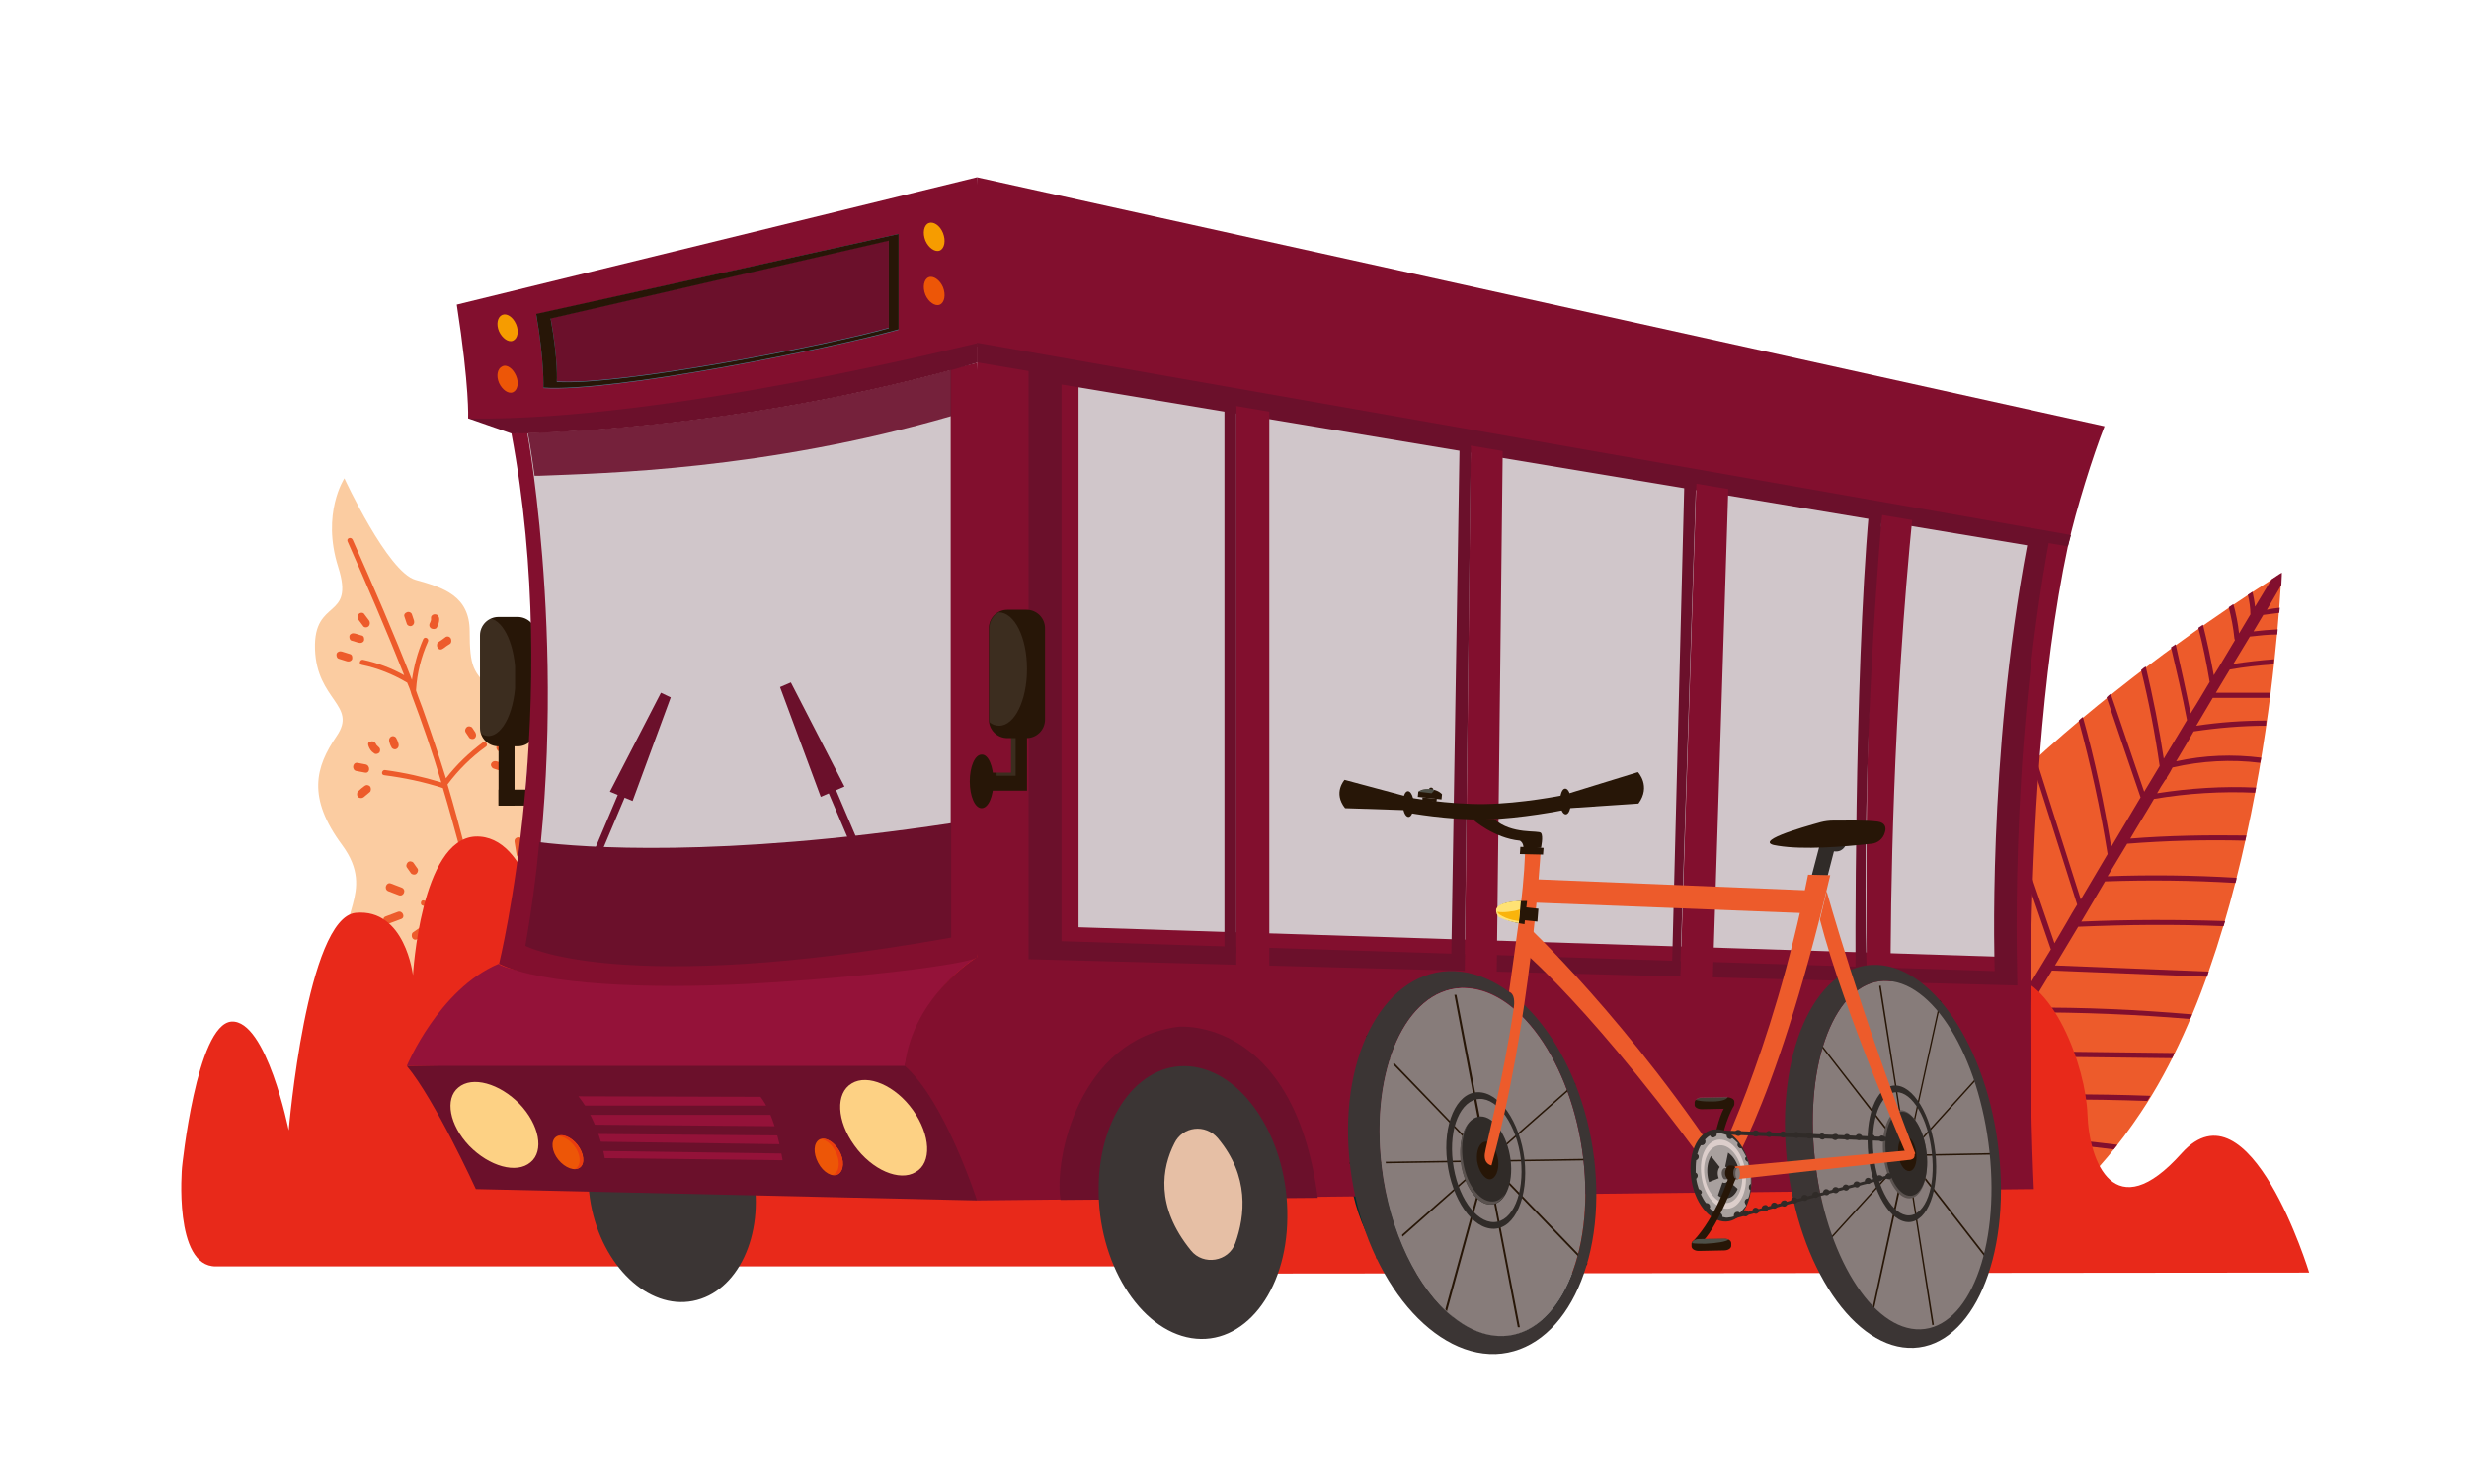 <?xml version="1.0" encoding="utf-8"?>
<!-- Generator: Adobe Illustrator 21.1.0, SVG Export Plug-In . SVG Version: 6.00 Build 0)  -->
<svg version="1.1" id="Ebene_1" xmlns="http://www.w3.org/2000/svg" xmlns:xlink="http://www.w3.org/1999/xlink" x="0px" y="0px"
	 viewBox="0 0 478.9 288" style="enable-background:new 0 0 478.9 288;" xml:space="preserve">
<style type="text/css">
	.st0{fill:#E8291A;}
	.st1{fill:#ED5B2B;}
	.st2{fill:#FBCCA1;}
	.st3{fill:#820F2E;}
	.st4{fill:#271607;}
	.st5{opacity:0.1;}
	.st6{clip-path:url(#SVGID_2_);fill:#FFFFFF;}
	.st7{fill:#3B3534;}
	.st8{fill:#6B102B;}
	.st9{fill:#002E2C;}
	.st10{fill:#941239;}
	.st11{opacity:0.9;}
	.st12{clip-path:url(#SVGID_4_);fill:#D8DADA;}
	.st13{clip-path:url(#SVGID_6_);fill:#D8DADA;}
	.st14{fill:#518198;}
	.st15{fill:#F69C00;}
	.st16{fill:#ED5607;}
	.st17{fill:#FDD184;}
	.st18{fill:#EA3C0F;}
	.st19{fill:#E6BFA5;}
	.st20{clip-path:url(#SVGID_8_);fill:#6B102B;}
	.st21{clip-path:url(#SVGID_10_);fill:#FFFFFF;}
	.st22{clip-path:url(#SVGID_12_);fill:#FFFFFF;}
	.st23{fill:#877C7A;}
	.st24{fill:#302B28;}
	.st25{fill:#5A524F;}
	.st26{fill:#A8A09E;}
	.st27{fill:#B8A8A6;}
	.st28{fill:#DCCECB;}
	.st29{opacity:0.3;}
	.st30{clip-path:url(#SVGID_14_);fill:#AADBE0;}
	.st31{opacity:0.2;}
	.st32{clip-path:url(#SVGID_16_);fill:#AADBE0;}
	.st33{fill:#FFE274;}
	.st34{fill:#FAB40C;}
	.st35{clip-path:url(#SVGID_18_);fill:#AADBE0;}
	.st36{clip-path:url(#SVGID_20_);fill:url(#SVGID_21_);}
	.st37{fill:#D78D5A;}
	.st38{fill:#D99A68;}
	.st39{fill:#66322A;}
	.st40{clip-path:url(#SVGID_23_);fill:url(#SVGID_24_);}
	.st41{fill:#BE7A50;}
	.st42{fill:#2F0C27;}
	.st43{fill:#636664;}
	.st44{fill:#4F2B1E;}
	.st45{fill:#542614;}
	.st46{fill:#79422C;}
	.st47{fill:#833500;}
	.st48{fill:#A57555;}
	.st49{fill:#485B5E;}
	.st50{fill:#7B8E91;}
	.st51{opacity:0.6;fill:#9EB1B5;}
	.st52{fill:#596D71;}
	.st53{fill:#F4931F;}
	.st54{fill:#9EB1B5;}
	.st55{fill:#FDCF0C;}
	.st56{fill:#F9AE15;}
	.st57{fill:#FFFFFF;}
	.st58{fill:#E7EAE1;}
	.st59{fill:#C6C4AF;}
	.st60{filter:url(#Adobe_OpacityMaskFilter);}
	.st61{opacity:0.1;mask:url(#SVGID_25_);}
	.st62{fill:#87442A;}
	.st63{filter:url(#Adobe_OpacityMaskFilter_1_);}
	.st64{opacity:0.1;mask:url(#SVGID_26_);}
	.st65{opacity:0.47;}
	.st66{clip-path:url(#SVGID_28_);fill:#FFFFFF;}
</style>
<path class="st1" d="M442.5,111.3c0,0-59.3,35.9-80.1,75.1c-7,13.3-9.5,24.6-9.6,33.8c-0.2,19.1,20,30.3,36.9,20.6
	c8.1-4.7,17.1-12.3,25.5-24.9C440,178.9,442.5,111.3,442.5,111.3"/>
<path class="st3" d="M383.4,212.8c1.6-2.6,3.1-5.3,4.7-7.9l33.2,0.4c0.2-0.3,0.3-0.6,0.5-1c-11-0.1-22.1-0.3-33.1-0.4
	c1.5-2.5,3-5,4.4-7.5c10.6,0,21.2,0.4,31.7,1.3c0.1-0.3,0.3-0.6,0.4-0.9c-10.5-0.9-21-1.4-31.5-1.3c1.4-2.4,2.8-4.8,4.3-7.2
	l30.1,1.2c0.1-0.3,0.2-0.6,0.3-1l-29.8-1.2c1.5-2.5,3-5,4.5-7.5c9.4-0.4,18.8-0.5,28.2-0.1c0.1-0.3,0.2-0.6,0.3-1
	c-9.3-0.3-18.6-0.3-27.9,0.1c1.5-2.6,3.1-5.2,4.6-7.8c8.5-0.3,16.9-0.2,25.3,0.3c0.1-0.3,0.2-0.6,0.2-1c-8.3-0.5-16.6-0.6-25-0.3
	c1.3-2.1,2.5-4.2,3.8-6.3c7.6-0.6,15.3-0.8,22.9-0.6c0.1-0.3,0.1-0.6,0.2-1c-7.5-0.1-15,0-22.5,0.6c1.5-2.6,3.1-5.1,4.6-7.7
	c6.5-1.1,13.1-1.5,19.6-1.2c0.1-0.3,0.1-0.6,0.2-1c-6.4-0.3-12.8,0.1-19.2,1.1c0.5-0.9,1-1.7,1.6-2.6c0.2-0.1,0.3-0.3,0.3-0.5
	c0.4-0.6,0.8-1.3,1.1-1.9c5.7-1.3,11.4-1.6,17-0.9c0.1-0.3,0.1-0.6,0.2-1c-5.5-0.7-11-0.5-16.5,0.7c1.1-1.9,2.3-3.8,3.4-5.8
	c4.7-0.7,9.4-1.1,14-1.1c0-0.3,0.1-0.7,0.1-1c-4.5,0-9,0.3-13.6,1c1.1-1.8,2.1-3.6,3.2-5.4c3.1,0,6.3,0,9.4,0c0.5,0,1,0,1.6,0
	c0-0.3,0.1-0.6,0.1-1c-0.8,0-1.5,0-2.3,0c-2.7,0-5.5,0-8.2,0c0.9-1.5,1.8-3,2.7-4.5c2.8-0.5,5.6-0.8,8.5-1c0-0.3,0.1-0.7,0.1-1
	c-2.6,0.2-5.3,0.5-7.9,0.9c1.1-1.8,2.1-3.5,3.2-5.3c1.8-0.2,3.5-0.4,5.3-0.4c0-0.3,0.1-0.7,0.1-1c-1.6,0.1-3.1,0.2-4.7,0.4l1.9-3.2
	c1-0.1,2.1-0.3,3.1-0.4c0-0.3,0.1-0.7,0.1-1c-0.8,0.1-1.7,0.2-2.5,0.4c0.9-1.6,1.9-3.2,2.8-4.8c0.1-1.5,0.1-2.4,0.1-2.4
	s-0.7,0.4-2,1.3c-1.1,1.8-2.1,3.5-3.2,5.3c-0.1-1-0.3-2-0.5-2.9c-0.3,0.2-0.6,0.4-0.9,0.6c0.3,1.2,0.5,2.5,0.5,3.8
	c-0.7,1.2-1.5,2.5-2.2,3.7c-0.2-1.9-0.6-3.9-1.1-5.7c-0.3,0.2-0.6,0.4-0.9,0.6c0.5,2,0.9,4,1.1,6.1c0,0.1,0.1,0.2,0.1,0.3
	c-1.4,2.3-2.7,4.6-4.1,6.8c-0.6-3.3-1.3-6.6-2.1-9.8c-0.3,0.2-0.6,0.4-0.9,0.6c0.9,3.4,1.6,6.9,2.2,10.5c-1.2,2-2.4,4.1-3.7,6.1
	c-0.9-4.5-1.9-9-2.9-13.4c-0.3,0.2-0.6,0.4-0.9,0.6c1.1,4.7,2.2,9.3,3.1,14.1c-1.5,2.5-3,5-4.5,7.5c-0.9-6-2.1-12-3.5-17.9
	c-0.3,0.2-0.6,0.4-0.9,0.7c1.5,6.1,2.7,12.3,3.6,18.6c-1,1.7-2,3.3-3,5c-2.2-6.3-4.3-12.7-6.5-19c-0.3,0.2-0.5,0.4-0.8,0.7
	c2.2,6.5,4.4,13,6.6,19.4c-1.9,3.2-3.8,6.4-5.7,9.6c-1.4-8.5-3.2-17-5.5-25.2c-0.3,0.2-0.6,0.5-0.8,0.7c2.3,8.5,4.2,17.1,5.6,25.9
	c-1.7,2.9-3.5,5.9-5.2,8.8c-2.9-9.1-5.8-18.2-8.7-27.4c-0.3,0.2-0.5,0.5-0.8,0.7l8.8,27.7c-0.7,1.1-1.3,2.2-2,3.4l-2.4,4.1
	c-3.4-9.9-6.8-19.8-10.2-29.7c-0.3,0.3-0.5,0.5-0.8,0.8c3.4,10,6.8,20,10.3,30.1c-1.3,2.1-2.5,4.2-3.8,6.3
	c-4.5-9.7-8.9-19.5-13.4-29.2c-0.2,0.3-0.5,0.5-0.7,0.8c4.5,9.8,8.9,19.5,13.4,29.3c0,0.1,0.1,0.1,0.1,0.1c-1.8,3-3.6,6-5.4,9
	c-4.5-10.7-9.1-21.4-13.6-32.1c-0.2,0.3-0.5,0.6-0.7,0.9c4.6,10.8,9.1,21.5,13.7,32.3c-1.3,2.3-2.7,4.5-4,6.8
	c-5.6-9.8-11.1-19.6-16.7-29.4c-0.2,0.3-0.4,0.6-0.6,0.9c5.6,9.8,11.1,19.6,16.7,29.4c-1.4,2.4-2.9,4.8-4.3,7.2
	c-6.4-8.8-12.3-17.9-17.6-27.3c-0.2,0.4-0.4,0.7-0.5,1.1c5.3,9.4,11.2,18.5,17.6,27.2c-2.3,3.9-4.6,7.8-6.9,11.7
	c-5.7-7.8-11.1-15.9-16-24.3c-0.1,0.5-0.2,0.9-0.3,1.4c4.9,8.2,10.1,16.1,15.7,23.7c0,0,0.1,0.1,0.1,0.1c-1,1.6-1.9,3.3-2.9,4.9
	c-4.9-6-9.7-12-14.6-18.1c0,0.5-0.1,1-0.1,1.5c4.7,5.8,9.4,11.7,14.1,17.5c-1,1.6-1.9,3.2-2.9,4.9c0.6,0.4,1.3,0.7,1.9,1.1
	c0.3-0.4,0.5-0.9,0.8-1.3c6.9,0.4,13.9,0.9,20.8,1.3c0.6-0.3,1.1-0.6,1.7-0.9c-7.3-0.5-14.6-0.9-22-1.4c0.9-1.4,1.7-2.9,2.6-4.3
	c8.7,0.5,17.3,0.9,26,1.4c0.4-0.3,0.8-0.6,1.2-0.9c-8.9-0.5-17.8-0.9-26.6-1.4c1.3-2.2,2.7-4.5,4-6.7c9.8,0.7,19.6,1.4,29.4,2.1
	c0.3-0.3,0.6-0.6,0.9-0.9c-9.9-0.7-19.8-1.4-29.8-2.1c1.2-2,2.3-3.9,3.5-5.9c0-0.1,0.1-0.1,0.1-0.2c10.5,0.2,21,1,31.3,2.3
	c0.2-0.3,0.5-0.6,0.7-0.9c-10.4-1.3-20.9-2.1-31.5-2.4c0.1-0.3,0.3-0.5,0.4-0.8c0,0,0.1-0.1,0.1-0.2c1-1.6,2-3.3,2.9-4.9
	c11.3-0.6,22.6-0.6,33.9-0.2c0.2-0.3,0.4-0.6,0.6-1C406,212.2,394.7,212.2,383.4,212.8"/>
<path class="st0" d="M229.8,247.1c0,0,3-42.2,10.4-42.6c7.4-0.4,12.1,18.6,12.1,18.6s3.9-36.4,14.3-37.2
	C277,185,278.7,206,278.7,206s1.7-32.9,13.2-33.3c11.5-0.4,14.6,17.4,14.6,17.4c1.9-19.8,19.7-18.3,24.9-2.4
	c5.4,16.2,6.1,27.7,6.1,27.7s1.9-21,11.3-22.6c9.3-1.6,11.8,25.3,11.8,25.3s5.9-28.8,28.2-28.8c9.4,0,15.8,17.8,16.1,26.9
	s5.2,22.2,18.3,7.5c13.2-14.6,24.7,23.2,24.7,23.2L229.8,247.1z"/>
<path class="st2" d="M115.4,181.2c-3.7-2.6-6-3.7-3.6-8.8s-1.4-6.8-5.1-9.4c-3.7-2.6-5.7-7.2-4.1-16.2c1.6-9.1-3.8-9.8-7.3-13.1
	c-3.5-3.3-4.2-4.3-4.2-11.2c0-6.9-5.1-8.5-10.5-10c-5.4-1.5-13.8-19.7-13.8-19.7s-4.5,6.8-1.2,17.2c3.3,10.4-4.8,5.9-4.5,15.9
	c0.3,10,8.3,10.9,4.2,16.9c-4.1,6-5.8,11.9,1.1,21.2c6.8,9.3-1.9,14,1.6,21.7c3.4,7.7,11.3,3.6,11.2,11c-0.2,7.5-2,10.7,4.9,13.3
	s3,11.2,11.2,16c0.3,0.2,0.6,0.4,1,0.5c9.6,4.8,20.8-0.7,22.7-11.3c0.4-2.4,0.3-4.7-0.8-6.3c-4.3-6.6-3.5-7,1.4-11.5
	C124.4,192.9,119.1,183.7,115.4,181.2"/>
<path class="st1" d="M93.7,144c-2.7,2-5.1,4.3-7.2,7c-1.3-4.2-2.7-8.4-4.2-12.6c-0.5-1.5-1.1-2.9-1.6-4.4c0-0.1,0-0.1,0-0.2
	c0.2-3.2,1-6.4,2.3-9.3c0.3-0.6-0.6-1.1-0.9-0.5c-1.1,2.5-1.8,5.2-2.2,7.9c-3.6-9.2-7.5-18.2-11.5-27.2c-0.3-0.6-1.2-0.3-1,0.3
	c3.8,8.6,7.5,17.2,11,26c-2.5-1.4-5.2-2.4-8-3c-0.6-0.1-0.9,0.9-0.2,1c3,0.6,6,1.8,8.7,3.4c0,0,0.1,0,0.1,0.1
	c0.3,0.7,0.6,1.4,0.8,2.2c2.1,5.6,4.1,11.3,5.8,17.1c-3.6-1.1-7.2-1.9-10.9-2.4c-0.6-0.1-0.9,0.9-0.2,1c3.9,0.5,7.7,1.3,11.4,2.5
	c1.2,4,2.3,8.1,3.4,12.1c1.1,4.4,2.2,8.9,3.3,13.3c-3.4-1.5-6.9-2.7-10.4-3.6c-0.6-0.2-0.8,0.9-0.2,1c3.6,1,7.2,2.2,10.7,3.8
	c0.1,0,0.2,0,0.2,0c1.3,5.5,2.6,10.9,4,16.4c0.3,1,0.5,2.1,0.8,3.1c-2.8-1-5.6-1.5-8.5-1.8c-0.7-0.1-0.6,1,0.1,1.1
	c2.9,0.2,5.8,0.9,8.6,1.9c0.1,0,0.1,0,0.2,0c2.3,8.6,3.7,13.7,6.9,22.1c3.8,10,0.3-1.8-1.3-6.6c-1.7-5.1-3.2-10.2-4.6-15.4
	c0,0,0,0,0-0.1c2.5-2.5,5.2-4.7,8.2-6.7c0.5-0.4,0-1.3-0.6-0.9c-2.8,1.9-5.4,4.1-7.9,6.4c-1.8-6.7-3.4-13.4-5-20.1
	c2.7-2.6,5.4-5.3,8.1-7.9c0.5-0.5-0.3-1.2-0.8-0.7c-2.5,2.5-5.1,4.9-7.6,7.4c-2.1-8.5-4.2-17.1-6.7-25.5c2.1-2.8,4.6-5.3,7.4-7.3
	C94.8,144.6,94.2,143.6,93.7,144"/>
<path class="st1" d="M68.2,124.3c0.5,0.1,0.9,0.3,1.4,0.4c0.4,0.1,0.8,0,1-0.4c0.1-0.4,0-0.9-0.4-1c-0.5-0.1-0.9-0.3-1.4-0.4
	c-0.4-0.1-0.8,0-1,0.4C67.7,123.6,67.8,124.2,68.2,124.3"/>
<path class="st1" d="M69.5,120.2c0.3,0.4,0.6,0.8,0.9,1.2c0.2,0.4,0.8,0.4,1.1,0.1c0.3-0.3,0.3-0.8,0.1-1.1l-0.9-1.2
	c-0.2-0.4-0.8-0.4-1.1-0.1C69.3,119.4,69.3,119.9,69.5,120.2"/>
<path class="st1" d="M65.7,127.8l1.6,0.5c0.4,0.1,0.8,0,1-0.4c0.1-0.4,0-0.9-0.4-1l-1.6-0.5c-0.4-0.1-0.8,0-1,0.4
	C65.2,127.1,65.3,127.7,65.7,127.8"/>
<path class="st1" d="M78.5,119.8c0.1,0.4,0.3,0.8,0.4,1.2c0.1,0.4,0.7,0.6,1,0.4c0.4-0.2,0.5-0.6,0.4-1l-0.4-1.2
	c-0.1-0.4-0.7-0.6-1-0.4C78.4,119,78.3,119.4,78.5,119.8"/>
<path class="st1" d="M83.6,119.8c0,0.1,0,0.2,0,0.3c0,0.1,0,0.1,0,0.2c0-0.1,0-0.1,0,0c0,0.1-0.1,0.2-0.1,0.3c0,0-0.1,0.3-0.1,0.2
	c-0.2,0.4-0.2,0.8,0.2,1.1c0.3,0.2,0.9,0.2,1.1-0.1c0.3-0.5,0.5-1.1,0.5-1.7c0-0.4-0.3-0.9-0.7-0.9
	C84.1,119.1,83.6,119.4,83.6,119.8"/>
<path class="st1" d="M86.3,123.7c-0.4,0.3-0.8,0.6-1.3,0.9c-0.3,0.2-0.3,0.8-0.1,1.1c0.3,0.4,0.7,0.4,1.1,0.1
	c0.4-0.3,0.8-0.6,1.3-0.9c0.3-0.2,0.3-0.8,0.1-1.1C87.1,123.4,86.6,123.4,86.3,123.7"/>
<path class="st1" d="M70.5,154.7l1.2-1c0.3-0.2,0.3-0.8,0.1-1.1c-0.3-0.3-0.7-0.4-1.1-0.1c-0.4,0.3-0.8,0.6-1.2,1
	c-0.3,0.2-0.3,0.8-0.1,1.1C69.7,154.9,70.2,154.9,70.5,154.7"/>
<path class="st1" d="M69.2,149.6c0.5,0.1,1.1,0.2,1.6,0.3c1,0.2,1.1-1.4,0.1-1.6c-0.5-0.1-1.1-0.2-1.6-0.3
	C68.3,147.9,68.2,149.5,69.2,149.6"/>
<path class="st1" d="M71.5,144.8c0.2,0.5,0.5,1,1,1.3c0.3,0.3,0.8,0.2,1.1-0.1c0.2-0.4,0.2-0.8-0.2-1.1c0,0-0.2-0.2-0.1-0.1
	c-0.1-0.1-0.1-0.1-0.2-0.2c0,0-0.1-0.1-0.1-0.1c0,0.1,0,0.1,0,0c0-0.1-0.1-0.2-0.1-0.2c-0.2-0.4-0.7-0.6-1-0.4
	C71.4,143.9,71.3,144.3,71.5,144.8"/>
<path class="st1" d="M75.5,143.9c0.1,0.3,0.2,0.7,0.4,1c0.1,0.4,0.7,0.6,1,0.4c0.4-0.2,0.5-0.6,0.4-1c-0.1-0.3-0.2-0.7-0.4-1
	c-0.1-0.4-0.7-0.6-1-0.4C75.5,143.1,75.4,143.5,75.5,143.9"/>
<path class="st1" d="M90.4,142.2c0.2,0.3,0.4,0.6,0.6,0.9c0.2,0.3,0.8,0.4,1.1,0.1c0.3-0.3,0.3-0.7,0.1-1.1
	c-0.2-0.3-0.4-0.6-0.6-0.9c-0.2-0.3-0.8-0.4-1.1-0.1C90.2,141.4,90.1,141.8,90.4,142.2"/>
<path class="st1" d="M95.3,140.2l-0.5,1.2c-0.2,0.4,0.1,0.9,0.4,1c0.4,0.2,0.8,0,1-0.4l0.5-1.2c0.2-0.4-0.1-0.9-0.4-1
	C95.8,139.6,95.4,139.8,95.3,140.2"/>
<path class="st1" d="M98.5,144.2c-0.5,0-1,0.1-1.6,0.1c-0.4,0-0.7,0.5-0.6,0.9c0.1,0.4,0.5,0.7,0.9,0.7c0.5,0,1-0.1,1.6-0.1
	c0.4,0,0.7-0.5,0.6-0.9C99.4,144.5,99,144.2,98.5,144.2"/>
<path class="st1" d="M95.7,149.1c0.5,0.2,1,0.3,1.6,0.5c0.4,0.1,0.8,0,1-0.4c0.1-0.4,0-0.9-0.4-1c-0.5-0.2-1-0.3-1.6-0.5
	c-0.4-0.1-0.8,0-1,0.4C95.1,148.4,95.3,148.9,95.7,149.1"/>
<path class="st1" d="M81.4,180c-0.4,0.3-0.9,0.6-1.3,0.9c-0.3,0.2-0.3,0.8-0.1,1.1c0.3,0.4,0.7,0.4,1.1,0.1c0.4-0.3,0.9-0.6,1.3-0.9
	c0.3-0.2,0.3-0.8,0.1-1.1C82.2,179.8,81.8,179.7,81.4,180"/>
<path class="st1" d="M77.2,176.9c-0.8,0.3-1.6,0.6-2.4,0.9c-0.9,0.3-0.3,1.8,0.6,1.4c0.8-0.3,1.6-0.6,2.4-0.9
	C78.7,178,78.1,176.6,77.2,176.9"/>
<path class="st1" d="M75.3,172.9c0.7,0.3,1.4,0.5,2.1,0.8c0.9,0.3,1.5-1.1,0.5-1.5c-0.7-0.3-1.4-0.5-2.1-0.8
	C74.9,171.1,74.4,172.5,75.3,172.9"/>
<path class="st1" d="M79,168.4c0.2,0.3,0.5,0.7,0.7,1c0.2,0.3,0.8,0.4,1.1,0.1c0.3-0.3,0.4-0.8,0.1-1.1c-0.2-0.3-0.5-0.7-0.7-1
	c-0.2-0.3-0.8-0.4-1.1-0.1C78.8,167.6,78.7,168.1,79,168.4"/>
<path class="st1" d="M84.9,170.2l0.3,1.8c0.2,1,1.6,0.8,1.5-0.2c-0.1-0.6-0.2-1.2-0.3-1.8C86.2,169,84.7,169.2,84.9,170.2"/>
<path class="st1" d="M96.5,169.8c0.2,0.5,0.5,0.9,0.7,1.4c0.2,0.4,0.6,0.6,1,0.4c0.4-0.2,0.6-0.6,0.4-1c-0.2-0.5-0.5-0.9-0.7-1.4
	c-0.2-0.4-0.6-0.6-1-0.4C96.5,168.9,96.3,169.4,96.5,169.8"/>
<path class="st1" d="M99.8,163.3c0.1,0.8,0.3,1.7,0.4,2.5c0.2,1,1.7,0.8,1.5-0.2c-0.1-0.8-0.3-1.7-0.4-2.5
	C101.2,162.1,99.7,162.3,99.8,163.3"/>
<path class="st1" d="M105.5,167.9c-0.7,0.5-1.3,0.9-2,1.4c-0.8,0.6,0.2,1.8,1,1.2c0.7-0.5,1.3-0.9,2-1.4
	C107.3,168.6,106.3,167.4,105.5,167.9"/>
<path class="st1" d="M107.7,173.5c-0.7,0.1-1.4,0.2-2.2,0.3c-1,0.1-0.7,1.7,0.3,1.6c0.7-0.1,1.4-0.2,2.2-0.3
	C108.9,174.9,108.7,173.4,107.7,173.5"/>
<path class="st1" d="M106.3,178c-1.1-0.2-2.2-0.3-3.3-0.2c-1,0.1-0.7,1.6,0.3,1.6c1-0.1,1.9,0,2.9,0.2
	C107.1,179.8,107.3,178.2,106.3,178"/>
<path class="st1" d="M89.6,203.1c-0.5,0.6-0.9,1.3-1.4,1.9c-0.6,0.8,0.7,1.7,1.2,1c0.5-0.6,0.9-1.3,1.4-1.9
	C91.3,203.3,90.1,202.3,89.6,203.1"/>
<path class="st1" d="M85.6,202.9c0.6-0.2,1.2-0.4,1.8-0.7c0.4-0.1,0.5-0.7,0.4-1c-0.2-0.4-0.6-0.6-1-0.4c-0.6,0.2-1.2,0.4-1.8,0.7
	c-0.4,0.1-0.5,0.7-0.4,1C84.8,202.9,85.3,203.1,85.6,202.9"/>
<path class="st1" d="M82.8,197.9c0.6-0.1,1.2-0.2,1.8-0.2c1-0.1,0.7-1.7-0.3-1.6c-0.6,0.1-1.2,0.2-1.8,0.2
	C81.6,196.5,81.8,198,82.8,197.9"/>
<path class="st1" d="M86.5,192.6c0.4,0.4,0.9,0.7,1.3,1.1c0.3,0.3,0.8,0.2,1-0.1c0.2-0.4,0.2-0.8-0.2-1.1c-0.4-0.4-0.9-0.7-1.3-1.1
	c-0.3-0.3-0.8-0.2-1,0.1C86.1,191.9,86.2,192.4,86.5,192.6"/>
<path class="st1" d="M91.2,193.5c0.2,0.5,0.3,0.9,0.5,1.4c0.1,0.4,0.7,0.6,1,0.4c0.4-0.2,0.5-0.6,0.4-1l-0.5-1.4
	c-0.1-0.4-0.7-0.6-1-0.4C91.2,192.6,91.1,193.1,91.2,193.5"/>
<path class="st1" d="M101.4,191.2c-0.1,0.6-0.1,1.2-0.2,1.8c-0.1,1,1.4,1.2,1.5,0.2c0.1-0.6,0.1-1.2,0.2-1.8
	C103,190.4,101.5,190.2,101.4,191.2"/>
<path class="st1" d="M105.2,188.7c0,0.6-0.1,1.3-0.3,1.9c-0.3,0.9,1.1,1.6,1.4,0.6c0.2-0.7,0.4-1.5,0.3-2.3c0-0.4-0.2-0.8-0.7-0.9
	C105.6,187.9,105.2,188.2,105.2,188.7"/>
<path class="st1" d="M110.7,188.7c-0.5,0.6-1.1,1.2-1.8,1.6c-0.3,0.2-0.3,0.8-0.1,1.1c0.3,0.4,0.7,0.4,1.1,0.1
	c0.8-0.5,1.5-1.2,2.1-1.9C112.5,188.9,111.3,188,110.7,188.7"/>
<path class="st1" d="M113,192.9c-0.8,0.2-1.6,0.5-2.5,0.7c-0.4,0.1-0.5,0.7-0.4,1c0.2,0.4,0.6,0.5,1,0.4c0.8-0.2,1.6-0.5,2.5-0.7
	c0.4-0.1,0.5-0.7,0.4-1C113.8,192.9,113.4,192.8,113,192.9"/>
<path class="st1" d="M110.8,197.6c-1.6-0.2-3.1-0.3-4.7-0.5c-1-0.1-1.1,1.4-0.1,1.6c1.6,0.2,3.1,0.3,4.7,0.5
	C111.6,199.3,111.8,197.7,110.8,197.6"/>
<path class="st1" d="M105.9,200.8c-0.7,0.1-1.3,0.2-2,0.3c-1,0.1-0.7,1.7,0.3,1.6l2-0.3C107.1,202.2,106.9,200.6,105.9,200.8"/>
<path class="st0" d="M35.3,226.5c0,0,2.8-27.8,9.6-28.3c6.8-0.4,11.1,21.1,11.1,21.1S59.5,178,69,177.1c9.6-0.9,11.1,12.1,11.1,12.1
	s1.5-26.4,12.1-26.9c10.6-0.4,13.3,19.7,13.3,19.7c1.8-22.4,16.4-22,16.6-2.7c0.2,19.3,11.8,31.4,11.8,31.4s1.8-23.8,10.3-25.6
	c8.6-1.8,10.8,28.7,10.8,28.7s3-35.9,12.3-35c9.3,0.9,9.6,29.4,9.6,29.4s0.8-34.8,9.3-33.4c8.6,1.3,7,31.4,7.3,41.7
	c0.3,10.3-0.9,11.2,11.2-5.4c12.1-16.6,24.5,34.6,24.5,34.6l-187.3,0C33.6,245.8,35.3,226.5,35.3,226.5"/>
<rect x="96.7" y="133.3" class="st4" width="3.1" height="23"/>
<path class="st4" d="M104,141.2c0,2-1.6,3.6-3.6,3.6h-3.7c-2,0-3.6-1.6-3.6-3.6v-17.9c0-2,1.6-3.6,3.6-3.6h3.7c2,0,3.6,1.6,3.6,3.6
	V141.2z"/>
<g class="st5">
	<g>
		<defs>
			<rect id="SVGID_1_" x="93" y="120" width="6.9" height="22.8"/>
		</defs>
		<clipPath id="SVGID_2_">
			<use xlink:href="#SVGID_1_"  style="overflow:visible;"/>
		</clipPath>
		<path class="st6" d="M100,131.4c0-6-2.2-10.9-4.9-11.4c-1.2,0.6-2,1.8-2,3.2v17.9c0,0.5,0.1,0.9,0.3,1.3c0.4,0.2,0.8,0.4,1.3,0.4
			C97.6,142.8,100,137.7,100,131.4"/>
	</g>
</g>
<rect x="96.7" y="153.2" class="st4" width="7.1" height="3.1"/>
<path class="st7" d="M146.1,227.7c2.2,12-3,23-11.7,24.7s-17.6-6.8-19.8-18.8c-2.2-12,3-23,11.7-24.7
	C135,207.3,143.9,215.7,146.1,227.7"/>
<path class="st8" d="M78.9,206.8c5.5,6.6,13.4,23.9,13.4,23.9l97.2,2.2c0,0,1.4-15.9-9.7-27.8L78.9,206.8z"/>
<path class="st9" d="M279.3,226.7c1.9,10.2-0.4,19.3-5.1,20.2c-4.8,0.9-10.2-6.7-12.1-16.9c-1.9-10.2,0.4-19.3,5.1-20.2
	C272,208.8,277.4,216.4,279.3,226.7"/>
<path class="st10" d="M78.9,206.8c0,0,6.2-14.9,17.8-19.8c0,0,3.2,3.2,35.2,3.2c32,0,57.6-4.5,57.6-4.5s-11.4,6.7-14,21.1H78.9z"/>
<path class="st3" d="M96.8,187c0,0,12.3-50.2,2.4-102.9c0,0,64-7.3,90.3-13.7c0,0,8.1,75.1,0,115.4c-2.5,1.3-21.2,3.8-44.6,5.1
	C126.1,191.9,105.2,191.1,96.8,187"/>
<g class="st11">
	<g>
		<defs>
			<rect id="SVGID_3_" x="102.4" y="71.5" width="82.1" height="115"/>
		</defs>
		<clipPath id="SVGID_4_">
			<use xlink:href="#SVGID_3_"  style="overflow:visible;"/>
		</clipPath>
		<path class="st12" d="M102.7,84l-0.4,0.1c0,0,8.9,48.3,0,98.4c0,0,17.9,9.9,82.1-1.6V71.5C156.1,78.7,115.3,83.7,102.7,84"/>
	</g>
</g>
<path class="st3" d="M189.5,232.9l205-2.2c0,0-3.8-75.8,6.6-124.7c1.6-7.3,4.9-17.7,7.1-23.3L189.5,34.4v151.3c0,0-12.4,7.5-14,21.1
	C183.3,213.6,189.5,232.9,189.5,232.9"/>
<g class="st11">
	<g>
		<defs>
			<rect id="SVGID_5_" x="209.2" y="71.2" width="187.5" height="114.5"/>
		</defs>
		<clipPath id="SVGID_6_">
			<use xlink:href="#SVGID_5_"  style="overflow:visible;"/>
		</clipPath>
		<path class="st13" d="M209.2,71.2v108.7l181.1,5.8c0,0-1.4-39.5,6.4-81.1L209.2,71.2z"/>
	</g>
</g>
<path class="st3" d="M189.5,34.4l3.1,31.6c6.4,0-73,18-101.8,15.2c0,0,0.3-5.9-2.2-22.1L189.5,34.4z"/>
<path class="st14" d="M174.3,45.4V64c-13.3,3.7-55.6,12.2-68.9,11.3c0,0,0.2-5.3-1.4-14.3L174.3,45.4z"/>
<path class="st15" d="M182.9,45.2c0.6,1.5,0.3,3-0.6,3.4c-0.9,0.4-2.2-0.5-2.8-1.9c-0.6-1.5-0.3-3,0.6-3.4S182.3,43.7,182.9,45.2"/>
<path class="st16" d="M182.9,55.7c0.6,1.5,0.3,3-0.6,3.4c-0.9,0.4-2.2-0.5-2.8-1.9c-0.6-1.5-0.3-3,0.6-3.4S182.3,54.3,182.9,55.7"/>
<path class="st15" d="M100.1,62.9c0.6,1.4,0.3,2.8-0.6,3.2c-0.9,0.4-2.1-0.5-2.7-1.8c-0.6-1.4-0.3-2.8,0.6-3.2
	C98.3,60.7,99.5,61.5,100.1,62.9"/>
<path class="st16" d="M100.1,72.9c0.6,1.4,0.3,2.8-0.6,3.2c-0.9,0.4-2.1-0.5-2.7-1.8c-0.6-1.4-0.3-2.8,0.6-3.2
	C98.3,70.6,99.5,71.5,100.1,72.9"/>
<path class="st17" d="M100.8,214.2c-3.9-4-9.2-5.5-11.9-3.2c-2.7,2.2-1.7,7.3,2.1,11.3c3.9,4,9.2,5.5,11.9,3.2
	C105.6,223.3,104.6,218.2,100.8,214.2"/>
<path class="st17" d="M177.1,215.4c-3.4-4.8-8.8-7.1-11.9-5.2c-3.2,1.9-2.9,7.3,0.5,12c3.4,4.8,8.8,7.1,11.9,5.2
	C180.8,225.6,180.5,220.2,177.1,215.4"/>
<path class="st16" d="M162.8,223.3c1,1.8,0.9,3.8-0.2,4.5s-2.9-0.3-3.9-2.2s-0.9-3.8,0.2-4.5C160,220.5,161.7,221.4,162.8,223.3"/>
<path class="st18" d="M162.8,223.3c-0.9-1.6-2.4-2.6-3.5-2.3c1,0.2,2,1,2.7,2.3c1,1.8,0.9,3.8-0.2,4.5c-0.1,0.1-0.2,0.1-0.4,0.1
	c0.4,0.1,0.8,0,1.2-0.1C163.7,227.1,163.8,225.1,162.8,223.3"/>
<path class="st16" d="M112,222.1c1.3,1.6,1.5,3.6,0.5,4.4c-1,0.8-2.9,0.1-4.2-1.5c-1.3-1.6-1.5-3.6-0.5-4.4
	C108.8,219.8,110.7,220.5,112,222.1"/>
<path class="st18" d="M112,222.1c-1.2-1.5-2.8-2.2-3.8-1.7c1,0,2.2,0.7,3.1,1.8c1.3,1.6,1.5,3.6,0.5,4.4c-0.1,0.1-0.2,0.1-0.4,0.2
	c0.4,0,0.8-0.1,1.1-0.3C113.5,225.8,113.2,223.8,112,222.1"/>
<path class="st8" d="M369.4,200.2c-9.9,1.8-9.2,22.2-8.5,30.6l27-0.3C384.1,197.3,369.4,200.2,369.4,200.2"/>
<path class="st8" d="M228.6,199.2c-19.1,2.4-24.2,25.3-22.9,33.6l49.9-0.4C251,197.1,228.6,199.2,228.6,199.2"/>
<path class="st10" d="M111.6,212.5l36.5,0.1c0,0,2.8,2.9,4.4,12.7l-35.6-0.4C116.8,224.8,115.7,217.7,111.6,212.5"/>
<path class="st8" d="M147.9,212l-37.1-0.1c4.2,5.7,5.4,13.4,5.4,13.4l36.8,0.5C151.3,215.2,147.9,212,147.9,212 M112.2,212.7
	l35.3,0.1c0,0,2.7,2.8,4.3,12.3l-34.5-0.4C117.3,224.6,116.2,217.7,112.2,212.7"/>
<path class="st8" d="M149.3,214.5H113c0.4,0.6,0.7,1.2,1,1.8h36.1C149.8,215.6,149.5,215,149.3,214.5"/>
<path class="st8" d="M150.9,218.5l-36-0.3c0.3,0.6,0.5,1.2,0.7,1.8l35.8,0.3C151.2,219.6,151,219.1,150.9,218.5"/>
<path class="st8" d="M151.8,222l-35.8-0.5c0.2,0.7,0.4,1.3,0.5,1.8l35.6,0.5C152,223.1,151.9,222.6,151.8,222"/>
<path class="st8" d="M90.9,81.2l8.3,2.9c0,0,42.9,0,90.3-13.7v-3.8C189.5,66.5,129.5,81.8,90.9,81.2"/>
<path class="st8" d="M172.4,46.6v17c-12.2,3.4-52.2,11.2-64.4,10.4c0,0,0.3-4-1.2-12.3L172.4,46.6z"/>
<path class="st4" d="M104,60.9c1.6,9.1,1.4,14.3,1.4,14.3c13.4,0.9,55.7-7.6,68.9-11.3V45.4L104,60.9z M172.4,63.7
	c-12.2,3.4-52.2,11.2-64.4,10.4c0,0,0.3-4-1.2-12.3l65.6-15.1V63.7z"/>
<path class="st7" d="M249.7,236.2c-0.1,14.5-8.5,25-18.6,23.4c-10.1-1.6-18.2-14.7-18-29.2c0.1-14.5,8.5-25,18.6-23.4
	C241.8,208.6,249.9,221.7,249.7,236.2"/>
<path class="st19" d="M227.8,221.8c-2.4,4.7-3.8,12.2,3.2,20.8c2.4,3,7.3,2.2,8.6-1.4c1.9-5.3,2.8-13-3.4-20.4
	C233.8,218,229.4,218.5,227.8,221.8"/>
<path class="st7" d="M381.9,227.7c1.3,12-2.2,22.2-7.7,22.8c-5.6,0.6-11.1-8.6-12.4-20.7s2.2-22.2,7.7-22.8
	C375.1,206.5,380.6,215.7,381.9,227.7"/>
<path class="st19" d="M369.4,221.7c-0.7,3.4-0.9,7.8,1,12.6c1.3,3.2,6,2.7,6.5-0.7c0.5-3.7,0.5-8.1-1.2-12.4
	C374.4,218.2,370.1,218.6,369.4,221.7"/>
<path class="st8" d="M397.7,103.6L199.5,70.7v115.4l191.8,5.1C391.4,191.2,389.4,147.7,397.7,103.6 M205.9,182.6v-108l187.3,31.2
	c-7.8,41.3-6.3,82.6-6.3,82.6L205.9,182.6z"/>
<polygon class="st3" points="239.8,76.5 239.8,189.1 246.2,189.1 246.2,77.4 "/>
<polygon class="st3" points="285.3,84.1 284.1,189.8 290.3,189.9 291.5,85.2 "/>
<polygon class="st3" points="329.1,91.6 325.9,190.5 332.2,190.6 335.3,92.6 "/>
<path class="st3" d="M371.1,98.7l-5.8-1c-3.8,28.1-3.3,73.5-3.2,93.3l4.6,0.1C366.7,174.7,367.1,138.4,371.1,98.7"/>
<polygon class="st8" points="189.5,70.3 401.1,106 401.7,103.8 189.5,66.5 "/>
<path class="st8" d="M104.6,163.4c-0.6,6.6-1.5,13.3-2.7,20.1c0,0,18.3,9.9,82.6-1.6v-22.2C139.5,166.5,112.7,164.4,104.6,163.4"/>
<polygon class="st8" points="168.9,169.1 167.5,169.8 155.6,141.8 157,141.2 "/>
<polygon class="st8" points="159.2,154.6 163.8,152.6 153.4,132.4 151.3,133.3 "/>
<polygon class="st8" points="113.5,169.2 114.8,169.8 126,143.3 124.7,142.7 "/>
<polygon class="st8" points="122.7,155.4 118.3,153.6 128.2,134.4 130.1,135.3 "/>
<g class="st11">
	<g>
		<defs>
			<rect id="SVGID_7_" x="102.4" y="71.7" width="82.1" height="20.6"/>
		</defs>
		<clipPath id="SVGID_8_">
			<use xlink:href="#SVGID_7_"  style="overflow:visible;"/>
		</clipPath>
		<path class="st20" d="M104.8,92.3c12.3-0.5,43.6-1.1,79.8-11.6v-9c-35.3,9.6-67.2,11.7-79.8,12.2c-0.7,0-1.4,0.1-2,0.1l-0.4,0.1
			c0,0,0.6,3,1.3,8.3C104,92.4,104.3,92.4,104.8,92.3"/>
	</g>
</g>
<rect x="237.5" y="79" class="st8" width="2.3" height="106"/>
<polygon class="st8" points="285.3,86.8 284.1,186.2 281.5,185.7 283.1,86.8 "/>
<polygon class="st8" points="329,92.9 325.9,188.3 324.3,188.3 326.7,93.7 "/>
<path class="st8" d="M365.1,99.4c0,0-4.3,45.7-3,89.8h-2.2c0,0-0.3-57,2.6-89.8H365.1z"/>
<path class="st4" d="M192.7,151.6c0,2.9-1,5.2-2.3,5.2c-1.3,0-2.3-2.3-2.3-5.2c0-2.9,1-5.2,2.3-5.2
	C191.7,146.3,192.7,148.7,192.7,151.6"/>
<polygon class="st4" points="196.1,130.8 196.1,149.9 189.7,149.9 189.7,153.4 199.2,153.4 199.2,130.8 "/>
<g class="st5">
	<g>
		<defs>
			<rect id="SVGID_9_" x="193.3" y="142.1" width="3.7" height="8.4"/>
		</defs>
		<clipPath id="SVGID_10_">
			<use xlink:href="#SVGID_9_"  style="overflow:visible;"/>
		</clipPath>
		<polygon class="st21" points="196.1,142.1 196.1,149.9 193.3,149.9 193.3,150.6 197,150.6 197,142.1 		"/>
	</g>
</g>
<path class="st4" d="M202.7,139.6c0,2-1.6,3.6-3.6,3.6h-3.7c-2,0-3.6-1.6-3.6-3.6v-17.7c0-2,1.6-3.6,3.6-3.6h3.7
	c2,0,3.6,1.6,3.6,3.6V139.6z"/>
<g class="st5">
	<g>
		<defs>
			<rect id="SVGID_11_" x="191.9" y="118.8" width="7.3" height="22"/>
		</defs>
		<clipPath id="SVGID_12_">
			<use xlink:href="#SVGID_11_"  style="overflow:visible;"/>
		</clipPath>
		<path class="st22" d="M199.2,129.8c0-6.1-2.4-11-5.5-11c-1.1,0.6-1.8,1.8-1.8,3.1v17.7c0,0.2,0,0.4,0.1,0.6
			c0.6,0.4,1.1,0.6,1.8,0.6C196.8,140.8,199.2,135.9,199.2,129.8"/>
	</g>
</g>
<g>
	<path class="st23" d="M386.9,225.8c-2-18.9-10.9-36.5-20.7-35.4c-0.4,0,0.8,0,1.2,0.1c-0.7-0.1-1.3-0.2-2-0.2
		C356,190.6,350,206,352,224.7c1.4,12.9,5.5,24.4,11.4,29.9C381.6,269.5,388.2,238.2,386.9,225.8"/>
	<path class="st23" d="M307.1,224.8c-2.2-18.7-12.8-33.5-23.6-33.1c-10.8,0.4-17.7,15.8-15.5,34.5s12.8,33.5,23.6,33.1
		C302.3,258.8,309.3,243.4,307.1,224.8"/>
	<polygon class="st4" points="369.8,225 374.8,257.1 375.1,257 370,224.7 369.9,224.5 	"/>
	<polygon class="st4" points="364.8,191.2 364.5,191.3 369.6,223.6 369.7,223.8 369.8,223.3 	"/>
	<path class="st4" d="M369.7,223.8l0.1,0.1l0.3-0.3l6.4-29.3c-0.1-0.1-0.2-0.2-0.2-0.3l-6.4,29.3L369.7,223.8z"/>
	<polygon class="st4" points="369.8,224.4 369.5,224.7 362.6,256.6 362.9,256.7 369.8,225 369.9,224.5 	"/>
	<path class="st4" d="M369.8,223.9L369.8,223.9l0.4,0.1l13.6-15c0-0.1-0.1-0.2-0.1-0.3l-13.6,15L369.8,223.9z"/>
	<path class="st4" d="M369.8,224.4L369.8,224.4l-0.4-0.1l-17.2,18.9c0,0.1,0.1,0.2,0.1,0.3l17.2-18.9L369.8,224.4z"/>
	<path class="st4" d="M369.9,224l0.2,0.3l16.7-0.3c0-0.1,0-0.2,0-0.3l-16.7,0.3L369.9,224z"/>
	<path class="st4" d="M369.7,224.3l-0.2-0.3l-21.5,1.7c0,0.1,0,0.2,0,0.3l21.5-1.7L369.7,224.3z"/>
	<path class="st4" d="M369.7,224.3L369.7,224.3l0.2,0.2l0.2,0.2l15.7,20.2c0-0.1,0.1-0.3,0.1-0.4l-15.7-20.2l-0.2-0.3l-0.1-0.1
		l-0.1-0.1l-0.2-0.2l-19-24.4c0,0.1-0.1,0.2-0.1,0.3l19,24.5L369.7,224.3z"/>
	<path class="st7" d="M387.7,223.5c-2.2-20.5-13.2-36.8-24.6-36.3c-11.3,0.5-18.7,17.4-16.5,38s13.2,36.8,24.6,36.3
		C382.6,261,390,244,387.7,223.5 M372.5,257.9c-9.4,0.3-18.5-14.5-20.5-33.2c-2-18.7,4-34.1,13.4-34.4c9.4-0.3,18.5,14.5,20.5,33.2
		S381.9,257.6,372.5,257.9"/>
	<path class="st24" d="M375.4,223.6c-0.8-7.3-4.3-13.1-7.9-13c-3.6,0.1-5.9,6.2-5.1,13.5c0.8,7.3,4.3,13.1,7.9,13
		C373.9,237,376.2,230.9,375.4,223.6 M370.3,235.8c-3.1,0.1-6.2-5.1-6.9-11.8c-0.7-6.6,1.3-12,4.4-12.1c3.1-0.1,6.2,5.1,6.9,11.7
		C375.5,230.2,373.5,235.7,370.3,235.8"/>
	<path class="st4" d="M328.7,213.9c0-0.5,0.6-0.9,1.4-0.9l4.9-0.1c0.8,0,1.4,0.4,1.4,0.8l0,0.5c0,0.5-0.6,0.9-1.4,0.9l-4.9,0.1
		c-0.8,0-1.4-0.4-1.4-0.8L328.7,213.9z"/>
	<path class="st4" d="M334.4,215c0.5-0.9,1.1-0.6,1.9-0.5c-3,5.5-3.3,13.2-3.3,13.2l-1.4,0.4C331.5,228.1,332.3,218.8,334.4,215"/>
	<path class="st25" d="M373.7,223.8c0.5,4.7-1,8.6-3.3,8.7c-2.3,0.1-4.6-3.7-5.1-8.4c-0.5-4.7,1-8.6,3.3-8.7
		C370.9,215.3,373.2,219.1,373.7,223.8"/>
	<path class="st24" d="M373.7,223.7c0.5,4.5-0.9,8.2-3.1,8.3c-2.2,0.1-4.4-3.5-4.8-8c-0.5-4.5,0.9-8.2,3.1-8.3
		C371,215.6,373.2,219.2,373.7,223.7"/>
	<path class="st4" d="M371.7,223.8c0.2,1.9-0.4,3.4-1.4,3.4c-1,0-1.9-1.4-2.1-3.3c-0.2-1.9,0.4-3.4,1.4-3.4
		C370.6,220.4,371.5,221.9,371.7,223.8"/>
	<polygon class="st4" points="288.4,226.1 294.4,257.5 294.8,257.5 288.7,225.8 288.5,225.6 	"/>
	<polygon class="st4" points="282.5,193 282.1,193 288.1,224.7 288.3,224.9 288.5,224.4 	"/>
	<path class="st4" d="M288.3,224.9l0.1,0.1l0.3-0.3l6-29.2c-0.1-0.1-0.2-0.2-0.3-0.3l-6,29.2L288.3,224.9z"/>
	<polygon class="st4" points="288.4,225.5 288.1,225.8 279.5,257.1 279.9,257.2 288.4,226.1 288.5,225.6 	"/>
	<path class="st4" d="M288.5,225L288.5,225l0.4,0.1l16.7-14.7c0-0.1-0.1-0.2-0.1-0.3l-16.7,14.7L288.5,225z"/>
	<path class="st4" d="M288.4,225.5L288.4,225.5l-0.4-0.1L266.9,244c0.1,0.1,0.1,0.2,0.2,0.3l21-18.6L288.4,225.5z"/>
	<path class="st4" d="M288.5,225.1l0.3,0.3l20.4-0.3c0-0.1,0-0.2,0-0.3l-20.3,0.3L288.5,225.1z"/>
	<path class="st4" d="M288.4,225.4l-0.3-0.3l-26.3,0.4c0,0.1,0,0.2,0,0.3l26.2-0.4L288.4,225.4z"/>
	<path class="st4" d="M288.4,225.4L288.4,225.4l0.2,0.2l0.2,0.2l19,19.7c0-0.1,0.1-0.3,0.1-0.4l-19-19.7l-0.3-0.3l-0.1-0.1l-0.1-0.1
		l-0.2-0.2l-23-23.9c-0.1,0.1-0.1,0.2-0.2,0.3l23.1,23.9L288.4,225.4z"/>
	<polygon class="st24" points="356.1,163.7 353,163.8 351.4,169.9 354.5,169.9 	"/>
	<path class="st7" d="M309.2,224.7c-2.5-20.5-15.2-36.7-28.2-36.3c-13.1,0.5-21.6,17.5-19.1,38c2.5,20.5,15.2,36.7,28.2,36.3
		C303.2,262.2,311.7,245.2,309.2,224.7 M291.6,259.2c-10.8,0.4-21.4-14.5-23.6-33.1c-2.2-18.7,4.7-34.1,15.5-34.5
		c10.8-0.4,21.4,14.5,23.6,33.1C309.3,243.4,302.3,258.8,291.6,259.2"/>
	<path class="st24" d="M293,225c0.6,4.7-1.1,8.6-3.8,8.7c-2.7,0.1-5.3-3.7-5.8-8.4c-0.6-4.7,1.1-8.6,3.8-8.7
		C289.8,216.6,292.4,220.3,293,225"/>
	<path class="st4" d="M290.6,225.1c0.2,2-0.5,3.6-1.6,3.7c-1.1,0-2.2-1.6-2.5-3.6c-0.2-2,0.5-3.6,1.6-3.7S290.3,223.1,290.6,225.1"
		/>
	<polygon class="st1" points="297.2,175.1 350.8,177.2 351.8,172.8 298,170.6 	"/>
	<path class="st1" d="M332.1,227.3c0,0,11.6-22.4,18.6-57.6l4.3,0.1c-11.2,47.5-21.1,60-21.1,60L332.1,227.3z"/>
	<path class="st1" d="M295.7,179.1c0,0,20.7,19.2,40.4,49.8c-0.5,2-0.3,1.1-1,2.9c-26.3-36.8-40.7-48.1-40.7-48.1L295.7,179.1z"/>
	<path class="st24" d="M354.4,163.8c0,0,0.1,1.4,1.7,1.4c1.6,0,2-1.5,2-1.5L354.4,163.8z"/>
	<path class="st4" d="M363,163.7c1.2-0.1,2.3-1,2.6-2.2c0.3-0.9,0.1-1.9-1.4-2.1c-2.3-0.3-6.5-0.2-8.6-0.2c-0.8,0-1.6,0.1-2.4,0.3
		c-3.6,1-13.9,3.9-8.3,4.6C349.8,164.9,357.5,164.3,363,163.7"/>
	<path class="st4" d="M371.3,223.9c0.1,1.1-0.2,1.9-0.7,1.9c-0.5,0-1-0.8-1.1-1.9c-0.1-1.1,0.2-1.9,0.7-1.9
		C370.6,222,371.2,222.8,371.3,223.9"/>
	<path class="st23" d="M268.9,226.6c-2.2-18.9,4.7-34.5,15.5-34.8c0.5,0,1,0,1.4,0.1c-0.8-0.1-1.6-0.2-2.3-0.2
		c-10.8,0.4-17.7,15.8-15.5,34.5c1.5,12.9,7,23.9,13.9,29.4C275.4,249.7,270.4,239,268.9,226.6"/>
	<path class="st25" d="M289.5,233.1c-2.7,0.1-5.3-3.7-5.8-8.4c-0.3-2.7,0.1-5,1-6.6c-1.1,1.6-1.7,4.2-1.4,7.2
		c0.6,4.7,3.2,8.4,5.8,8.4c1.2,0,2.1-0.8,2.8-2.1C291.3,232.5,290.5,233.1,289.5,233.1"/>
	<path class="st24" d="M295.7,224.9c-0.9-7.3-4.9-13.1-9.1-13c-4.1,0.1-6.8,6.2-5.9,13.5c0.9,7.3,4.9,13.1,9.1,13
		C293.9,238.3,296.5,232.2,295.7,224.9 M289.8,237.1c-3.6,0.1-7.2-5.1-8-11.7c-0.8-6.6,1.5-12,5.2-12.2c3.6-0.1,7.2,5.1,8,11.7
		C295.7,231.6,293.4,237,289.8,237.1"/>
	<path class="st1" d="M354.3,172.9c0,0,6.5,23.4,17.2,50.9l-1.4,1c0,0-12.5-28.6-17.1-46.4L354.3,172.9z"/>
	<path class="st24" d="M334.9,236.8l-1.4-17.5l32.8,1.3l1.4,7.6L334.9,236.8z M334.3,220.1l1.3,15.9l31.4-8.2l-0.7-6.4L334.3,220.1z
		"/>
	<path class="st23" d="M339.6,227.5c-0.6-4.5-3.5-8-6.4-7.8c-3,0.2-4.9,3.9-4.3,8.4c0.6,4.5,3.5,8,6.4,7.8
		C338.3,235.7,340.2,232,339.6,227.5 M334.9,232.5c-1.7,0.1-3.4-1.9-3.7-4.5c-0.3-2.6,0.8-4.8,2.5-4.8c1.7-0.1,3.4,1.9,3.7,4.5
		C337.7,230.2,336.6,232.4,334.9,232.5"/>
	<path class="st24" d="M339.6,227.8c0.6,5-1.6,9.1-4.8,9.2c-3.2,0.1-6.3-3.8-6.8-8.7c-0.6-5,1.6-9.1,4.8-9.2
		C336,218.9,339.1,222.8,339.6,227.8"/>
	<path class="st26" d="M335.4,227.8c0.1,0.9-0.3,1.7-0.9,1.7c-0.6,0-1.2-0.7-1.3-1.6c-0.1-0.9,0.3-1.7,0.9-1.7
		C334.8,226.1,335.3,226.9,335.4,227.8"/>
	<path class="st26" d="M331.5,223.8l2.3,2.9l0.8-0.2l0.7-3.4C335.4,223.1,333.2,221.8,331.5,223.8"/>
	<path class="st26" d="M333,232.6l1.2-3.5l-0.6-0.6l-3.3,1.3C330.2,229.8,330.4,232.3,333,232.6"/>
	<path class="st26" d="M338.9,227.5l-3.7,0.6l-0.2,0.8l2.7,2.3C337.7,231.2,339.9,229.9,338.9,227.5"/>
	<path class="st27" d="M339.1,227.6c-0.5-4.1-3.1-7.2-5.8-7.1c-2.7,0.1-4.4,3.6-3.9,7.6c0.5,4.1,3.1,7.2,5.8,7.1
		C337.9,235,339.7,231.6,339.1,227.6 M335.2,234.4c-2.4,0.1-4.8-2.7-5.2-6.4c-0.5-3.7,1.1-6.7,3.5-6.9c2.4-0.1,4.8,2.7,5.2,6.4
		C339.2,231.2,337.7,234.3,335.2,234.4"/>
	<path class="st26" d="M338.4,233.2c0-0.4,0.3-0.7,0.7-0.7c0,0,0,0,0,0c0.2-0.5,0.3-1,0.4-1.6c-0.2-0.1-0.3-0.3-0.3-0.6
		c0-0.3,0.2-0.5,0.4-0.6c0-0.5,0-1,0-1.5c-0.3-0.1-0.5-0.3-0.5-0.6c0-0.2,0.1-0.4,0.3-0.6c-0.1-0.5-0.2-1.1-0.4-1.6
		c-0.3-0.1-0.5-0.3-0.5-0.6c0-0.2,0.1-0.3,0.2-0.4c-0.3-0.6-0.6-1.1-0.9-1.6c0,0-0.1,0-0.1,0c-0.4,0-0.7-0.3-0.7-0.7
		c0-0.1,0-0.2,0.1-0.3c-0.4-0.4-0.7-0.7-1.1-1c-0.1,0.1-0.3,0.2-0.4,0.2c-0.4,0-0.7-0.3-0.7-0.7c0,0,0-0.1,0-0.1
		c-0.6-0.2-1.1-0.4-1.7-0.3c-0.1,0-0.1,0-0.2,0c0,0,0,0.1,0,0.1c0,0.4-0.3,0.7-0.7,0.7c-0.3,0-0.5-0.1-0.6-0.4
		c-0.4,0.2-0.7,0.5-1,0.8c0.1,0.1,0.1,0.2,0.1,0.4c0,0.4-0.3,0.7-0.7,0.7c-0.1,0-0.2,0-0.2,0c-0.3,0.5-0.5,1-0.7,1.7
		c0.2,0.1,0.3,0.3,0.3,0.5c0,0.3-0.2,0.6-0.5,0.7c-0.1,0.8-0.1,1.6-0.1,2.4c0.2,0.1,0.4,0.3,0.4,0.6c0,0.2-0.1,0.4-0.3,0.6
		c0.1,0.7,0.3,1.4,0.5,2c0.3,0.1,0.6,0.3,0.6,0.6c0,0.2-0.1,0.3-0.2,0.4c0.3,0.6,0.6,1.2,1,1.7c0,0,0.1,0,0.1,0
		c0.4,0,0.7,0.3,0.7,0.7c0,0.1,0,0.2-0.1,0.3c0.4,0.4,0.8,0.8,1.3,1.1c0.1-0.1,0.3-0.2,0.5-0.2c0.4,0,0.7,0.3,0.7,0.7c0,0,0,0,0,0.1
		c0.4,0.1,0.8,0.2,1.2,0.1c0.3,0,0.7-0.1,1-0.2c0-0.1,0-0.1,0-0.2c0-0.4,0.3-0.7,0.7-0.7c0.2,0,0.4,0.1,0.5,0.2
		c0.4-0.4,0.8-0.9,1.2-1.4C338.5,233.5,338.4,233.3,338.4,233.2 M334.9,232.5c-1.7,0.1-3.4-1.9-3.7-4.5c-0.3-2.6,0.8-4.8,2.5-4.8
		c1.7-0.1,3.4,1.9,3.7,4.5C337.7,230.2,336.6,232.4,334.9,232.5"/>
	<path class="st28" d="M338.6,227.6c-0.4-3.7-2.7-6.6-5.1-6.5c-2.4,0.1-4,3.2-3.5,6.9c0.4,3.7,2.7,6.6,5.1,6.5
		C337.4,234.4,339,231.3,338.6,227.6 M334.9,233.4c-2,0.1-3.9-2.3-4.3-5.4c-0.4-3.1,1-5.7,3-5.8c2-0.1,3.9,2.3,4.3,5.4
		C338.2,230.7,336.9,233.3,334.9,233.4"/>
	<path class="st1" d="M336.4,226.3l34.6-3.2l0.3,0.6c0.1,0.2,0.1,0.5,0,0.8c-0.1,0.3-0.4,0.4-0.7,0.5l-34,3.8L336.4,226.3z"/>
	<path class="st4" d="M335.8,241.7c0,0.5-0.6,0.9-1.4,0.9l-4.9,0.1c-0.8,0-1.4-0.4-1.4-0.9l0-0.5c0-0.5,0.6-0.9,1.4-0.9l4.9-0.1
		c0.8,0,1.4,0.4,1.4,0.9L335.8,241.7z"/>
	<path class="st25" d="M337.1,228.8c0,0-2.3,0-2.6,0c-0.4,0-1-1.7,0-2.2c0.5,0,2.6,0,2.6,0L337.1,228.8z"/>
	<path class="st23" d="M337.5,227.7c0,0.6-0.2,1.1-0.4,1.1c-0.3,0-0.5-0.5-0.5-1.1c0-0.6,0.2-1.1,0.4-1.1
		C337.3,226.5,337.5,227,337.5,227.7"/>
	<path class="st4" d="M336.2,227.6c0-0.5,0.1-1,0.4-1.1c-0.1-0.4-0.7-0.4-1.1-0.4c-0.4,0-0.9,0.7-0.9,1.5c0,0.8,0.6,1.4,1,1.5
		c0.3,0.1,0.9,0,1-0.4C336.4,228.6,336.2,228.1,336.2,227.6"/>
	<path class="st4" d="M330.4,240.7c-0.7,0.7-1.2,0.4-1.9,0c4.3-4.6,6.7-12,6.7-12l1.5-0.1C336.6,228.7,333.4,237.5,330.4,240.7"/>
	<g class="st29">
		<g>
			<defs>
				<rect id="SVGID_13_" x="328.1" y="240.3" width="7.2" height="1"/>
			</defs>
			<clipPath id="SVGID_14_">
				<use xlink:href="#SVGID_13_"  style="overflow:visible;"/>
			</clipPath>
			<path class="st30" d="M335.3,240.5c-0.2-0.1-0.6-0.2-0.9-0.2l-4.9,0.1c-0.7,0-1.3,0.4-1.3,0.8c0.8,0.1,1.7,0.1,2.6,0.1
				C333,241.2,334.8,240.9,335.3,240.5"/>
		</g>
	</g>
	<g class="st31">
		<g>
			<defs>
				<rect id="SVGID_15_" x="328.9" y="212.8" width="6.2" height="1"/>
			</defs>
			<clipPath id="SVGID_16_">
				<use xlink:href="#SVGID_15_"  style="overflow:visible;"/>
			</clipPath>
			<path class="st32" d="M335.1,212.8C335.1,212.8,335.1,212.8,335.1,212.8C335.1,212.8,335.1,212.8,335.1,212.8l-5,0.1
				c-0.6,0-1,0.2-1.2,0.5c0.7,0.2,1.5,0.3,2.5,0.3C333.4,213.8,335.1,213.4,335.1,212.8"/>
		</g>
	</g>
	<path class="st24" d="M341.2,234.9c0,0.3-0.3,0.6-0.6,0.6c-0.4,0-0.7-0.3-0.7-0.6c0-0.3,0.3-0.6,0.6-0.6
		C340.9,234.3,341.2,234.6,341.2,234.9"/>
	<path class="st24" d="M339.2,235.4c0,0.3-0.3,0.6-0.6,0.6c-0.4,0-0.7-0.3-0.7-0.6c0-0.3,0.3-0.6,0.6-0.6
		C338.9,234.8,339.2,235.1,339.2,235.4"/>
	<path class="st24" d="M343,234.4c0,0.3-0.3,0.6-0.6,0.6c-0.4,0-0.7-0.3-0.7-0.6c0-0.3,0.3-0.6,0.6-0.6
		C342.7,233.7,343,234,343,234.4"/>
	<path class="st24" d="M344.8,233.9c0,0.3-0.3,0.6-0.6,0.6c-0.4,0-0.7-0.3-0.7-0.6c0-0.3,0.3-0.6,0.6-0.6S344.8,233.5,344.8,233.9"
		/>
	<path class="st24" d="M346.7,233.5c0,0.3-0.3,0.6-0.6,0.6c-0.4,0-0.7-0.3-0.7-0.6c0-0.3,0.3-0.6,0.6-0.6
		C346.4,232.8,346.7,233.1,346.7,233.5"/>
	<path class="st24" d="M348.7,232.9c0,0.3-0.3,0.6-0.6,0.6c-0.4,0-0.7-0.3-0.7-0.6c0-0.3,0.3-0.6,0.6-0.6
		C348.4,232.3,348.7,232.6,348.7,232.9"/>
	<path class="st24" d="M350.7,232.4c0,0.3-0.3,0.6-0.6,0.6c-0.4,0-0.7-0.3-0.7-0.6c0-0.3,0.3-0.6,0.6-0.6
		C350.4,231.8,350.7,232.1,350.7,232.4"/>
	<path class="st24" d="M352.8,231.8c0,0.3-0.3,0.6-0.6,0.6c-0.4,0-0.7-0.3-0.7-0.6c0-0.3,0.3-0.6,0.6-0.6
		C352.5,231.1,352.8,231.4,352.8,231.8"/>
	<path class="st24" d="M354.9,231.3c0,0.3-0.3,0.6-0.6,0.6c-0.4,0-0.7-0.3-0.7-0.6c0-0.3,0.3-0.6,0.6-0.6
		C354.6,230.7,354.9,231,354.9,231.3"/>
	<path class="st24" d="M356.7,230.9c0,0.3-0.3,0.6-0.6,0.6c-0.4,0-0.7-0.3-0.7-0.6c0-0.3,0.3-0.6,0.6-0.6
		C356.4,230.3,356.7,230.5,356.7,230.9"/>
	<path class="st24" d="M358.7,230.4c0,0.3-0.3,0.6-0.6,0.6c-0.4,0-0.7-0.3-0.7-0.6c0-0.3,0.3-0.6,0.6-0.6
		C358.4,229.8,358.7,230.1,358.7,230.4"/>
	<path class="st24" d="M360.8,229.8c0,0.3-0.3,0.6-0.6,0.6c-0.4,0-0.7-0.3-0.7-0.6c0-0.3,0.3-0.6,0.6-0.6
		C360.5,229.2,360.8,229.4,360.8,229.8"/>
	<path class="st24" d="M363,229.1c0,0.3-0.3,0.6-0.6,0.6c-0.4,0-0.7-0.3-0.7-0.6c0-0.3,0.3-0.6,0.6-0.6
		C362.7,228.5,363,228.8,363,229.1"/>
	<path class="st24" d="M365.2,228.6c0,0.3-0.3,0.6-0.6,0.6c-0.4,0-0.7-0.3-0.7-0.6c0-0.3,0.3-0.6,0.6-0.6
		C364.9,228,365.2,228.2,365.2,228.6"/>
	<path class="st24" d="M367,228.2c0,0.3-0.3,0.6-0.6,0.6c-0.4,0-0.7-0.3-0.7-0.6c0-0.3,0.3-0.6,0.6-0.6S367,227.9,367,228.2"/>
	<path class="st24" d="M365.7,220.9c0,0.3-0.3,0.6-0.6,0.6c-0.4,0-0.7-0.3-0.7-0.6c0-0.3,0.3-0.6,0.6-0.6
		C365.4,220.3,365.7,220.6,365.7,220.9"/>
	<path class="st24" d="M363.7,220.7c0,0.3-0.3,0.6-0.6,0.6c-0.4,0-0.7-0.3-0.7-0.6c0-0.3,0.3-0.6,0.6-0.6
		C363.4,220.1,363.7,220.4,363.7,220.7"/>
	<path class="st24" d="M361.2,220.6c0,0.3-0.3,0.6-0.6,0.6c-0.4,0-0.7-0.3-0.7-0.6c0-0.3,0.3-0.6,0.6-0.6
		C360.9,220,361.2,220.2,361.2,220.6"/>
	<path class="st24" d="M358.9,220.6c0,0.3-0.3,0.6-0.6,0.6c-0.4,0-0.7-0.3-0.7-0.6c0-0.3,0.3-0.6,0.6-0.6
		C358.6,220,358.9,220.3,358.9,220.6"/>
	<path class="st24" d="M356.6,220.6c0,0.3-0.3,0.6-0.6,0.6c-0.4,0-0.7-0.3-0.7-0.6c0-0.3,0.3-0.6,0.6-0.6
		C356.3,219.9,356.6,220.2,356.6,220.6"/>
	<path class="st24" d="M354.1,220.5c0,0.3-0.3,0.6-0.6,0.6c-0.4,0-0.7-0.3-0.7-0.6c0-0.3,0.3-0.6,0.6-0.6
		C353.7,219.9,354,220.1,354.1,220.5"/>
	<path class="st24" d="M351.6,220.3c0,0.3-0.3,0.6-0.6,0.6c-0.4,0-0.7-0.3-0.7-0.6c0-0.3,0.3-0.6,0.6-0.6
		C351.3,219.7,351.6,220,351.6,220.3"/>
	<path class="st24" d="M349.1,220.2c0,0.3-0.3,0.6-0.6,0.6c-0.4,0-0.7-0.3-0.7-0.6c0-0.3,0.3-0.6,0.6-0.6
		C348.8,219.6,349.1,219.9,349.1,220.2"/>
	<path class="st24" d="M346.5,220.1c0,0.3-0.3,0.6-0.6,0.6c-0.4,0-0.7-0.3-0.7-0.6c0-0.3,0.3-0.6,0.6-0.6
		C346.2,219.5,346.5,219.8,346.5,220.1"/>
	<path class="st24" d="M343.8,220c0,0.3-0.3,0.6-0.6,0.6c-0.4,0-0.7-0.3-0.7-0.6c0-0.3,0.3-0.6,0.6-0.6
		C343.4,219.4,343.7,219.7,343.8,220"/>
	<path class="st24" d="M341.2,219.9c0,0.3-0.3,0.6-0.6,0.6c-0.4,0-0.7-0.3-0.7-0.6c0-0.3,0.3-0.6,0.6-0.6
		C340.9,219.3,341.2,219.5,341.2,219.9"/>
	<path class="st24" d="M337.8,219.8c0,0.3-0.3,0.6-0.6,0.6c-0.4,0-0.7-0.3-0.7-0.6c0-0.3,0.3-0.6,0.6-0.6
		C337.5,219.2,337.8,219.4,337.8,219.8"/>
	<path class="st1" d="M298.8,165.6c0,0-1.9,33.1-9.5,60.5c0,0-1.5-0.2-1.3-2.2c0.1-1.2,3.5-14,5.6-28.2c0.2-1.3,0.2-2.9-0.9-3.3
		c1.2-8.9,2.8-18.4,3.1-26.7L298.8,165.6z"/>
	<path class="st4" d="M295.7,179.3c0,0-5.5-0.7-5.3-2.7c0.1-2,5.8-1.8,5.8-1.8L295.7,179.3z"/>
	<polygon class="st4" points="298.2,178.8 293.4,178.3 293.7,175.8 298.4,176.3 	"/>
	<path class="st33" d="M294.6,179.1l0.4-4.3c-1.5,0-4.1,0.3-4.7,1.4c-0.1,0.1-0.1,0.3-0.1,0.4c0,0.2,0,0.4,0.1,0.6c0,0,0,0,0,0.1
		c0.1,0.2,0.3,0.4,0.4,0.6C292.4,178.8,294.6,179.1,294.6,179.1"/>
	<path class="st34" d="M292.6,176.9c-0.8,0.1-1.5,0.1-2.2,0c0.1,0.2,0.2,0.3,0.4,0.5c1.6,1.1,3.8,1.3,3.8,1.3l0.2-2.3
		C294.2,176.7,293.4,176.8,292.6,176.9"/>
	<path class="st4" d="M278,153.1c0,0.2-0.2,0.3-0.4,0.3c-0.2,0-0.4-0.2-0.4-0.3c0-0.2,0.2-0.3,0.4-0.3
		C277.8,152.8,278,153,278,153.1"/>
	<path class="st4" d="M273.1,154.6l-12.3-3.3c0,0-2.3,2.5,0.1,5.5l12.2,0.4L273.1,154.6z"/>
	<polygon class="st4" points="294.8,165.7 299.3,165.8 299.4,164.5 294.9,164.3 	"/>
	<path class="st4" d="M298.9,164.5c0,0,0.5-2.3,0-2.9c-0.5-0.6-5.6,0.4-9.1-2.7l-4.1,0.1c0,0,4,3.6,9.1,4.1c0,0,0.7,0.3,0.7,1.4
		c0,1.1,0,0.2,0,0.2L298.9,164.5z"/>
	<path class="st4" d="M303.1,157.2c0,0-7.9,1.6-15.1,1.8c-7.2,0.1-14.8-1.3-14.8-1.3l0-3c0,0,7.7,1.4,14.8,1.3
		c7.1-0.1,15.1-1.7,15.1-1.7L303.1,157.2z"/>
	<path class="st4" d="M274.2,156c0,1.4-0.4,2.5-1,2.5c-0.6,0-1.1-1.1-1.1-2.5c0-1.4,0.4-2.5,1-2.5
		C273.7,153.5,274.2,154.7,274.2,156"/>
	<polygon class="st4" points="278.6,155.6 275.9,155.3 275.9,154.7 278.7,155 	"/>
	<path class="st4" d="M279.6,155.1l-4.6-0.5l0.1-1c0,0,0.8-0.7,2.4-0.5c1.6,0.2,2.2,1,2.2,1L279.6,155.1z"/>
	<g class="st29">
		<g>
			<defs>
				<rect id="SVGID_17_" x="275.1" y="153.1" width="3.1" height="0.8"/>
			</defs>
			<clipPath id="SVGID_18_">
				<use xlink:href="#SVGID_17_"  style="overflow:visible;"/>
			</clipPath>
			<path class="st35" d="M278.2,153.2c-0.2,0-0.4-0.1-0.6-0.1c-1.6-0.2-2.4,0.5-2.4,0.5l2.5,0.3
				C277.6,153.9,278.2,153.5,278.2,153.2"/>
		</g>
	</g>
	<path class="st4" d="M304.7,155.5c0,1.4-0.4,2.5-1,2.5c-0.6,0-1.1-1.1-1.1-2.5c0-1.4,0.4-2.5,1-2.5
		C304.2,153,304.7,154.1,304.7,155.5"/>
	<path class="st4" d="M304.4,153.9l13.3-4.1c0,0,2.6,2.7,0.1,6.1l-13.4,0.9L304.4,153.9z"/>
</g>
</svg>
